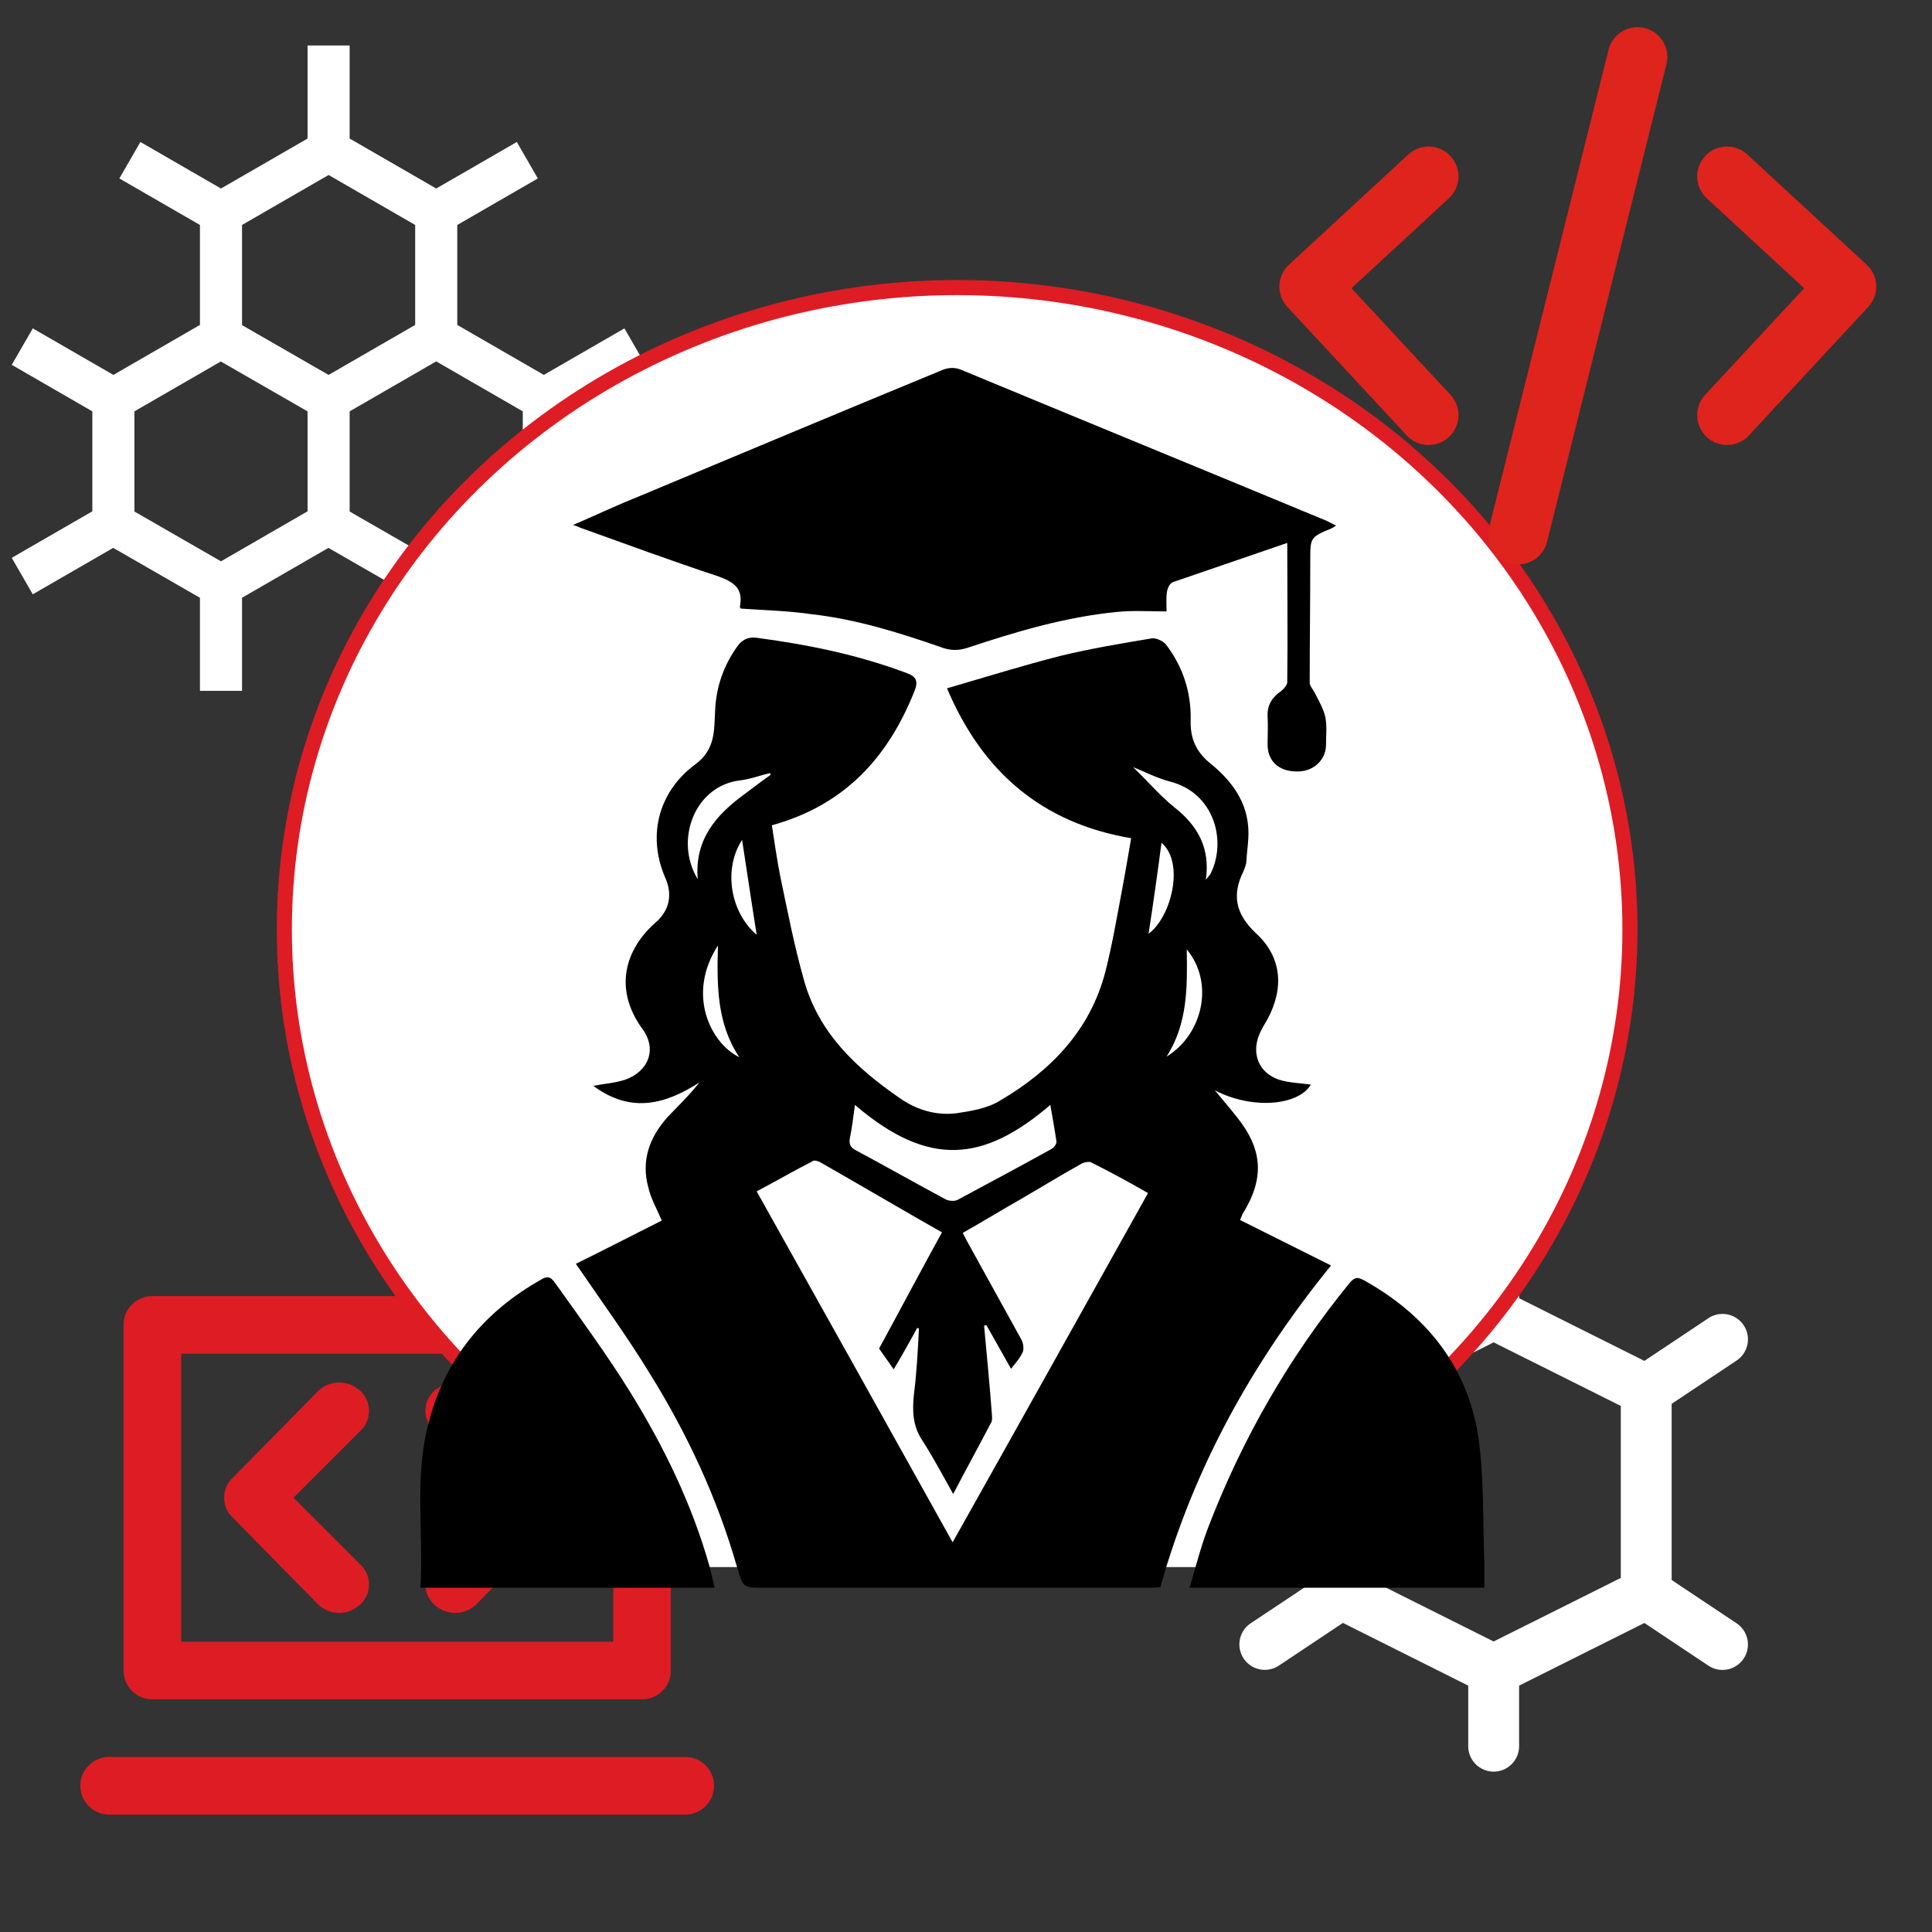 <?xml version="1.0" encoding="UTF-8" standalone="no"?>
<!-- Created with Inkscape (http://www.inkscape.org/) -->

<svg
   width="210mm"
   height="210mm"
   viewBox="0 0 210 210"
   version="1.1"
   id="svg5"
   inkscape:version="1.1.2 (b8e25be833, 2022-02-05)"
   sodipodi:docname="act-cms.svg"
   xmlns:inkscape="http://www.inkscape.org/namespaces/inkscape"
   xmlns:sodipodi="http://sodipodi.sourceforge.net/DTD/sodipodi-0.dtd"
   xmlns="http://www.w3.org/2000/svg"
   xmlns:svg="http://www.w3.org/2000/svg">
  <rect x="0" y="0" width="210" height="210" fill="#333333" stroke="none"/>
  <sodipodi:namedview
     id="namedview7"
     pagecolor="#ffffff"
     bordercolor="#666666"
     borderopacity="1.0"
     inkscape:pageshadow="2"
     inkscape:pageopacity="0.0"
     inkscape:pagecheckerboard="0"
     inkscape:document-units="mm"
     showgrid="false"
     inkscape:zoom="0.77771465"
     inkscape:cx="396.67505"
     inkscape:cy="354.88595"
     inkscape:window-width="2560"
     inkscape:window-height="1369"
     inkscape:window-x="-8"
     inkscape:window-y="-8"
     inkscape:window-maximized="1"
     inkscape:current-layer="layer1" />
  <defs
     id="defs2">
    <pattern
       id="EMFhbasepattern"
       patternUnits="userSpaceOnUse"
       width="6"
       height="6"
       x="0"
       y="0" />
    <pattern
       id="EMFhbasepattern-1"
       patternUnits="userSpaceOnUse"
       width="6"
       height="6"
       x="0"
       y="0" />
  </defs>
  <g
     inkscape:label="Layer 1"
     inkscape:groupmode="layer"
     id="layer1">
    <g
       id="g2552"
       transform="matrix(0.355,0,0,0.355,-47.647,166.279)"
       style="stroke-width:1.001;stroke-miterlimit:4;stroke-dasharray:none;fill:#de1c24;fill-opacity:1">
      <path
         d="m 180.87,51.922 h 149.931 a 8.819,8.819 0 0 0 8.819,-8.819 V -62.731 a 8.819,8.819 0 0 0 -8.819,-8.819 H 180.87 a 8.819,8.819 0 0 0 -8.819,8.819 V 43.103 a 8.819,8.819 0 0 0 8.819,8.819 z M 321.981,-53.911 V 34.283 H 189.689 V -53.911"
         id="path2008"
         style="fill:#de1c24;fill-opacity:1;stroke-width:1.001;stroke-miterlimit:4;stroke-dasharray:none" />
      <path
         d="M 344.029,69.561 H 167.641 a 8.819,8.819 0 0 0 0,17.639 H 344.029 a 8.819,8.819 0 0 0 0,-17.639 z"
         id="path2010"
         style="fill:#de1c24;fill-opacity:1;stroke-width:1.001;stroke-miterlimit:4;stroke-dasharray:none" />
      <path
         d="m 280.089,-42.446 a 9.26,9.26 0 0 0 -11.906,-0.882 8.378,8.378 0 0 0 -0.882,13.229 l 20.285,20.285 -20.285,20.285 a 8.378,8.378 0 0 0 0.882,13.229 9.26,9.26 0 0 0 11.906,-0.882 l 26.017,-26.458 a 8.378,8.378 0 0 0 0,-12.347 z"
         id="path2012"
         style="fill:#de1c24;fill-opacity:1;stroke-width:1.001;stroke-miterlimit:4;stroke-dasharray:none" />
      <path
         d="m 243.488,-43.328 a 9.26,9.26 0 0 0 -11.906,0.882 l -26.017,26.458 a 8.378,8.378 0 0 0 0,12.347 l 26.017,26.458 a 9.26,9.26 0 0 0 11.906,0.882 8.378,8.378 0 0 0 0.882,-13.229 L 224.085,-9.814 244.37,-30.099 a 8.378,8.378 0 0 0 -0.882,-13.229 z"
         id="path2014"
         style="fill:#de1c24;fill-opacity:1;stroke-width:1.001;stroke-miterlimit:4;stroke-dasharray:none" />
    </g>
    <g
       id="g3342"
       style="fill:#ffffff"
       transform="matrix(0.137,0,0,0.137,0.646,4.944)">
      <g
         id="g3340"
         style="fill:#ffffff">
        <path
           d="m 443.455,290.286 h 0.002 0.001 l 63.937,-36.914 -16.696,-28.917 -63.937,36.914 -68.686,-39.656 V 142.402 L 422.013,105.488 405.317,76.571 341.38,113.485 272.694,73.828 V 0 h -33.391 v 73.829 l -68.686,39.656 -63.937,-36.915 -16.696,28.917 63.938,36.915 v 79.311 L 85.237,261.369 21.299,224.454 4.604,253.371 68.542,290.285 v 79.311 l -63.938,36.916 16.695,28.917 63.803,-36.837 68.819,39.595 V 512 h 33.391 v -73.829 l 68.551,-39.579 68.819,39.595 V 512 h 33.391 v -73.829 l 68.686,-39.656 63.937,36.915 16.696,-28.917 -63.937,-36.915 z m -204.151,79.312 v 0 l -68.701,39.663 -68.671,-39.51 v -79.466 l 68.551,-39.578 68.821,39.595 z M 187.313,221.867 v -79.466 l 68.686,-39.655 68.686,39.656 v 79.311 l -68.7,39.664 z m 154.053,187.396 -68.671,-39.511 v -79.465 l 68.686,-39.656 63.937,36.914 4.748,2.741 v 79.311 h 0.001 z"
           id="path3338"
           style="fill:#ffffff" />
      </g>
    </g>
    <path
       d="m 188.763,147.883 a 2.764,2.764 0 0 0 -3.068,-4.599 l -6.956,4.638 -13.62,-6.81 v -6.583 a 2.764,2.764 0 0 0 -5.528,0 v 6.583 l -13.62,6.81 -6.956,-4.638 a 2.764,2.764 0 0 0 -3.068,4.599 l 7.061,4.707 v 19.153 l -7.061,4.698 a 2.764,2.764 0 0 0 3.068,4.599 l 6.956,-4.638 13.62,6.818 v 6.583 a 2.764,2.764 0 0 0 5.528,0 v -6.583 l 13.62,-6.81 6.956,4.638 a 2.764,2.764 0 0 0 3.068,-4.599 l -7.061,-4.707 v -19.153 z m -12.589,23.63 -13.819,6.909 -13.819,-6.909 v -18.694 l 13.819,-6.909 13.819,6.909 z"
       id="path3500"
       style="fill:#ffffff;stroke-width:2.764" />
    <ellipse
       style="fill:#ffffff;fill-opacity:1;stroke:#de1c24;stroke-width:1.641;stroke-linejoin:round;stroke-miterlimit:4;stroke-dasharray:none;stroke-opacity:1"
       id="path908"
       cx="104.037"
       cy="101.038"
       rx="73.131"
       ry="69.781" />
    <g
       id="g2560"
       transform="matrix(1.161,0,0,1.161,-15.908,-17.808)">
      <rect
         style="fill:#ffffff;fill-opacity:1;stroke:none;stroke-width:3;stroke-linejoin:round;stroke-miterlimit:4;stroke-dasharray:none;stroke-opacity:1"
         id="rect1726"
         width="77.914"
         height="27.869"
         x="65.312"
         y="134.183" />
      <g
         id="g1292"
         transform="matrix(0.596,0,0,0.596,13.238,17.064)">
        <path
           style="fill:#000000;fill-opacity:1;fill-rule:nonzero;stroke:none;stroke-width:0.265"
           d="m 93.978,167.672 c 1.852,-0.353 3.44,-0.441 5.027,-0.97 3.704,-1.323 5.027,-4.851 2.646,-8.026 -4.586,-6.35 -2.558,-12.524 2.028,-16.581 2.381,-2.028 2.734,-4.586 1.587,-7.144 -2.999,-6.967 -0.706,-13.758 4.674,-17.727 3.263,-2.381 2.999,-5.38 3.175,-8.555 0.176,-3.704 1.323,-6.967 3.44,-9.966 0.794,-1.147 1.764,-1.587 3.087,-1.411 8.026,1.058 15.787,2.646 23.372,5.468 1.764,0.617 2.028,1.323 1.411,2.91 -4.145,10.407 -10.936,17.903 -22.401,21.078 0.441,2.734 0.794,5.38 1.323,8.026 1.147,5.468 2.205,10.936 3.704,16.228 2.293,8.378 8.29,13.935 15.081,18.609 2.646,1.852 5.644,2.734 8.819,2.381 2.381,-0.353 5.027,-0.794 6.967,-2.028 7.938,-4.674 14.111,-11.024 16.492,-20.197 1.058,-4.145 1.764,-8.29 2.558,-12.524 0.529,-2.734 0.97,-5.468 1.499,-8.467 -14.023,-2.381 -23.372,-10.407 -28.928,-23.548 6.085,-1.764 11.994,-3.616 17.903,-5.115 4.763,-1.147 9.525,-1.94 14.287,-2.734 0.706,-0.088 1.764,0.441 2.205,0.97 2.646,3.44 3.969,7.497 3.881,11.818 -0.088,2.91 0.794,4.939 2.999,6.791 3.087,2.469 5.556,5.556 5.997,9.613 0.265,2.028 -0.176,4.057 -0.265,6.085 -0.088,0.441 -0.265,0.882 -0.441,1.323 -1.852,3.704 -1.235,6.703 1.94,9.701 4.057,3.704 4.498,8.555 1.852,13.494 -0.441,0.794 -0.97,1.587 -1.323,2.469 -1.235,3.087 0,5.997 3.087,7.056 1.676,0.529 3.44,0.529 5.027,0.794 -1.94,3.263 -9.172,3.969 -15.081,0.882 1.323,1.587 2.381,2.822 3.351,4.057 4.233,5.203 4.498,9.79 0.97,15.434 -0.088,0.265 -0.176,0.441 -0.353,0.882 4.763,2.381 9.525,4.763 14.287,7.144 -12.259,15.081 -21.519,31.662 -26.811,50.535 -0.353,0 -0.882,0.088 -1.323,0.088 -20.285,0 -40.569,0 -60.854,0 -3.44,0 -3.351,0 -4.322,-3.263 -3.087,-10.76 -7.761,-20.814 -13.67,-30.339 -3.616,-5.909 -7.673,-11.465 -11.642,-17.286 4.322,-2.117 8.908,-4.498 13.494,-6.791 -0.706,-1.676 -1.676,-3.351 -2.117,-5.203 -1.147,-4.233 0.176,-7.849 2.999,-11.024 1.676,-1.764 3.44,-3.44 5.027,-5.468 -5.468,3.528 -10.848,4.851 -16.669,0.529 z m 61.736,37.571 c -0.088,0 -0.176,0.088 -0.353,0.088 0.441,4.674 0.882,9.349 1.235,14.023 0,0.353 0.088,0.794 -0.088,1.147 -1.94,3.704 -3.969,7.408 -5.997,11.289 -1.676,-2.999 -3.175,-5.821 -4.939,-8.555 -1.411,-2.205 -1.499,-4.498 -1.235,-7.056 0.441,-3.44 0.617,-6.879 0.794,-10.407 -0.088,0 -0.176,0 -0.265,-0.088 -1.147,2.117 -2.381,4.322 -3.704,6.526 -0.794,-1.147 -1.499,-2.117 -2.293,-3.263 3.263,-5.997 6.526,-12.171 9.878,-18.256 -6.526,-3.704 -12.788,-7.408 -19.138,-11.024 -0.353,-0.176 -0.882,-0.353 -1.147,-0.176 -2.91,1.499 -5.821,3.175 -8.819,4.763 10.319,18.433 20.461,36.601 30.78,55.122 10.407,-18.521 20.549,-36.689 30.692,-54.857 -2.91,-1.676 -5.821,-3.263 -8.819,-4.763 -0.353,-0.265 -1.235,-0.088 -1.676,0.176 -2.999,1.676 -5.909,3.44 -8.908,5.203 -3.263,1.852 -6.438,3.792 -9.701,5.644 0.441,0.882 0.882,1.676 1.323,2.469 2.646,4.763 5.292,9.613 7.938,14.376 0.265,0.529 0.353,1.411 0.176,1.852 -0.441,0.97 -1.147,1.764 -1.852,2.646 -1.323,-2.381 -2.646,-4.674 -3.881,-6.879 z m -20.637,-34.572 c -0.265,1.852 -0.441,3.528 -0.794,5.203 -0.176,0.97 0.088,1.499 0.97,1.94 4.763,2.558 9.437,5.203 14.199,7.761 0.441,0.176 1.323,0.265 1.764,0 4.939,-2.646 9.878,-5.292 14.817,-8.026 0.265,-0.176 0.706,-0.706 0.706,-1.058 -0.265,-1.852 -0.617,-3.792 -0.97,-5.821 -10.407,8.908 -19.05,9.966 -30.692,0 z m 43.833,-53.005 c -0.176,-0.265 -0.088,-0.088 0,0.088 2.117,2.028 4.057,4.322 6.35,6.174 3.704,2.91 5.644,6.438 4.939,11.377 0.265,-0.353 0.529,-0.617 0.706,-0.882 2.646,-5.203 0.617,-12.788 -6.35,-14.552 -2.028,-0.529 -3.881,-1.499 -5.644,-2.205 z m -57.062,1.147 c -0.088,-0.088 -0.088,-0.176 -0.088,-0.265 -1.587,0.353 -3.175,0.97 -4.763,1.147 -7.144,0.882 -10.319,9.437 -6.615,15.522 -0.529,-6.262 2.91,-10.142 7.408,-13.406 1.323,-0.97 2.646,-2.028 4.057,-2.999 z m -8.29,26.811 c -5.027,7.761 -1.058,15.434 3.351,17.551 -3.528,-5.292 -3.528,-11.201 -3.351,-17.551 z m 70.467,17.462 c 5.644,-3.44 7.585,-11.553 3.175,-16.845 0.088,5.821 0.176,11.642 -3.175,16.845 z m -64.382,-19.138 c -0.794,-4.939 -1.499,-9.79 -2.293,-14.905 -2.999,4.586 -1.852,11.377 2.293,14.905 z m 61.56,-0.176 c 3.528,-2.558 5.733,-11.113 2.028,-14.287 -0.617,4.763 -1.323,9.701 -2.028,14.287 z"
           id="path1271" />
        <path
           style="fill:#000000;fill-opacity:1;fill-rule:nonzero;stroke:none;stroke-width:0.265"
           d="m 202.986,82.388 c -6.174,2.117 -12.083,4.145 -17.992,6.174 -0.441,0.176 -0.794,0.882 -0.882,1.411 -0.176,0.882 -0.088,1.852 -0.088,3.175 -2.734,0 -5.292,-0.176 -7.849,0.088 -8.026,0.794 -15.787,3.087 -23.46,5.644 -1.411,0.441 -2.646,0.441 -4.057,-0.088 -6.615,-2.293 -13.317,-4.41 -20.373,-5.203 -3.616,-0.529 -7.32,-0.617 -11.113,-0.882 0,0 -0.176,-0.176 -0.176,-0.265 0.617,-2.999 -1.058,-3.969 -3.528,-4.851 -7.232,-2.381 -14.376,-5.027 -21.519,-7.585 -0.176,-0.088 -0.353,-0.176 -1.147,-0.441 3.528,-1.499 6.438,-2.91 9.525,-4.145 16.051,-6.703 32.015,-13.406 48.066,-20.02 1.147,-0.529 2.205,-0.706 3.44,-0.176 19.138,7.938 38.276,15.787 57.415,23.724 0.353,0.176 0.794,0.441 1.411,0.706 -0.353,0.265 -0.529,0.353 -0.706,0.441 -3.351,1.411 -3.351,1.411 -3.351,5.027 0,6.438 -0.088,12.788 -0.088,19.226 0,0.529 0.529,1.058 0.794,1.587 0.617,1.235 1.411,2.558 1.676,3.881 0.265,1.411 0.088,2.91 0.088,4.41 -0.088,2.469 -2.205,4.233 -4.851,4.057 -2.646,-0.088 -4.322,-1.676 -4.322,-4.233 0,-1.499 0.088,-2.91 0,-4.41 -0.088,-1.764 0.706,-2.999 2.117,-3.969 0.441,-0.353 0.97,-0.97 0.97,-1.411 0.088,-7.144 0,-14.376 0,-21.872 z"
           id="path1273" />
        <path
           style="fill:#000000;fill-opacity:1;fill-rule:nonzero;stroke:none;stroke-width:0.265"
           d="m 66.814,246.518 c 0.529,-8.731 -0.97,-17.286 1.235,-25.665 2.558,-10.231 8.731,-17.727 17.903,-22.842 1.235,-0.706 1.676,0.176 2.205,0.882 3.969,5.556 8.026,11.113 11.642,16.933 5.292,8.555 9.701,17.639 12.435,27.34 0.265,1.058 0.529,2.117 0.794,3.351 -15.346,0 -30.603,0 -46.214,0 z"
           id="path1275" />
        <path
           style="fill:#000000;fill-opacity:1;fill-rule:nonzero;stroke:none;stroke-width:0.265"
           d="m 233.943,246.518 c -15.522,0 -30.692,0 -46.302,0 0.97,-3.263 1.764,-6.438 2.91,-9.437 5.38,-14.023 12.788,-26.899 22.313,-38.541 0.794,-0.882 1.235,-0.794 2.117,-0.353 9.701,5.38 16.228,13.406 17.992,24.43 0.97,6.526 0.706,13.229 0.97,19.844 0,1.235 0,2.558 0,4.057 z"
           id="path1277" />
      </g>
    </g>
    <path
       d="m 155.283,19.174 -12.975,11.977 12.975,13.973 m 32.438,-25.951 12.975,11.977 -12.975,13.973 M 177.99,6.199 165.014,58.1"
       stroke="#000000"
       stroke-width="6.488"
       stroke-linecap="round"
       stroke-linejoin="round"
       id="path2570"
       style="stroke:#de241c;stroke-opacity:1;fill:none" />
  </g>
</svg>
